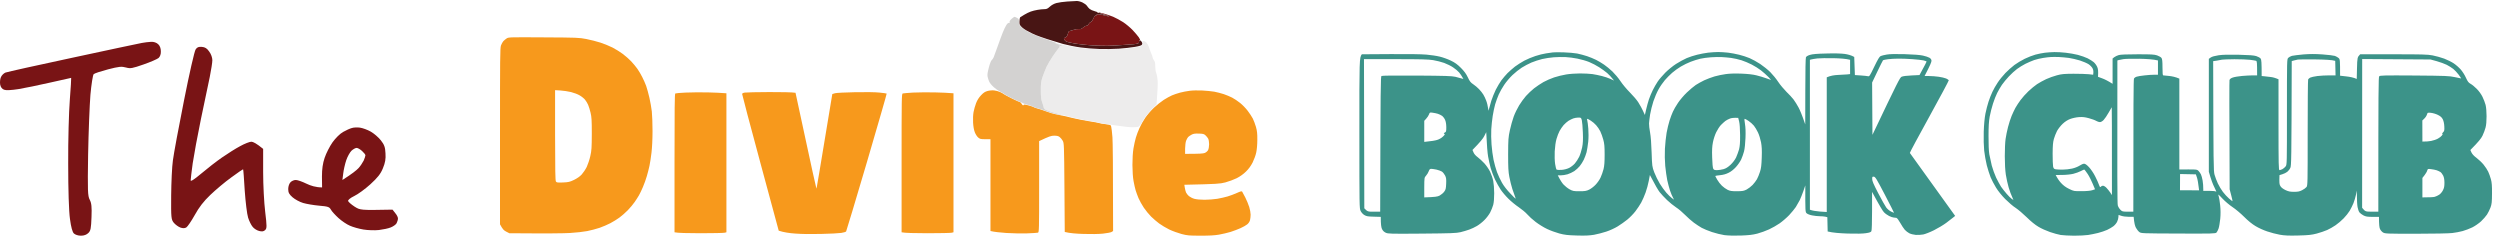 <svg width="245" height="24" viewBox="0 0 245 24" fill="none" xmlns="http://www.w3.org/2000/svg">
    <path fill-rule="evenodd" clip-rule="evenodd"
        d="M15.499 4.329C15.326 4.171 15.074 4.087 14.809 4.099C14.57 4.111 14.158 4.159 13.906 4.208C13.653 4.256 10.6 4.897 7.135 5.648C3.669 6.386 0.695 7.051 0.536 7.112C0.363 7.185 0.164 7.378 0.085 7.572C0.005 7.753 -0.022 8.08 0.018 8.298C0.071 8.552 0.204 8.721 0.403 8.794C0.589 8.867 1.08 8.842 1.797 8.734C2.395 8.637 3.802 8.346 4.917 8.092C6.019 7.838 6.949 7.632 6.975 7.632C6.989 7.644 6.936 8.613 6.843 9.774C6.75 10.948 6.67 13.756 6.683 16.067C6.683 18.596 6.75 20.714 6.856 21.452C6.962 22.263 7.095 22.735 7.241 22.88C7.374 23.001 7.652 23.098 7.931 23.098C8.237 23.098 8.489 23.001 8.661 22.831C8.887 22.614 8.927 22.372 8.967 21.282C9.007 20.278 8.967 19.903 8.794 19.576C8.595 19.201 8.582 18.717 8.635 15.159C8.675 12.969 8.781 10.319 8.861 9.29C8.954 8.262 9.1 7.354 9.179 7.269C9.259 7.185 9.896 6.979 10.587 6.797C11.662 6.519 11.914 6.495 12.352 6.616C12.79 6.737 12.963 6.701 14.078 6.313C14.742 6.083 15.406 5.793 15.539 5.684C15.685 5.551 15.778 5.309 15.764 5.031C15.764 4.74 15.672 4.486 15.499 4.329ZM20.504 5.055C20.292 4.74 20.093 4.619 19.787 4.595C19.469 4.571 19.323 4.619 19.177 4.837C19.057 4.994 18.553 7.221 18.035 9.835C17.517 12.424 17.026 15.075 16.946 15.704C16.853 16.333 16.787 17.894 16.774 19.177C16.76 21.355 16.774 21.512 17.039 21.839C17.198 22.021 17.477 22.226 17.676 22.299C17.915 22.384 18.101 22.384 18.261 22.287C18.38 22.214 18.752 21.67 19.084 21.077C19.495 20.326 19.96 19.721 20.611 19.104C21.128 18.608 22.044 17.834 22.669 17.386C23.293 16.926 23.81 16.575 23.823 16.587C23.85 16.599 23.916 17.531 23.983 18.669C24.062 19.806 24.209 21.004 24.315 21.331C24.421 21.67 24.62 22.069 24.766 22.238C24.899 22.408 25.191 22.589 25.404 22.638C25.682 22.71 25.842 22.686 25.988 22.541C26.16 22.372 26.16 22.178 25.988 20.75C25.881 19.879 25.788 18.124 25.788 16.878V14.591C25.125 14.046 24.793 13.889 24.633 13.889C24.461 13.889 23.97 14.082 23.532 14.324C23.093 14.554 22.297 15.062 21.752 15.438C21.208 15.813 20.292 16.527 19.721 17.011C19.017 17.604 18.685 17.809 18.685 17.676C18.685 17.555 18.778 16.805 18.885 16.006C19.004 15.208 19.363 13.247 19.695 11.65C20.026 10.053 20.411 8.201 20.558 7.536C20.69 6.87 20.81 6.132 20.81 5.902C20.81 5.66 20.69 5.297 20.504 5.055ZM36.33 12.896C36.011 12.715 35.534 12.545 35.282 12.509C35.029 12.473 34.671 12.485 34.485 12.545C34.299 12.594 33.914 12.763 33.622 12.933C33.317 13.102 32.892 13.526 32.586 13.949C32.307 14.348 31.962 15.026 31.816 15.462C31.63 16.006 31.551 16.563 31.551 17.313L31.564 18.366C30.953 18.366 30.435 18.197 30.037 18.003C29.639 17.809 29.174 17.64 29.002 17.64C28.842 17.628 28.603 17.725 28.484 17.846C28.351 17.967 28.245 18.257 28.245 18.523C28.245 18.874 28.338 19.044 28.67 19.334C28.909 19.54 29.373 19.794 29.705 19.891C30.037 19.988 30.741 20.109 31.285 20.157C32.148 20.23 32.281 20.278 32.427 20.544C32.52 20.714 32.852 21.077 33.17 21.367C33.489 21.658 33.994 21.997 34.286 22.117C34.578 22.251 35.175 22.42 35.613 22.493C36.051 22.565 36.729 22.589 37.14 22.541C37.538 22.493 38.07 22.384 38.295 22.287C38.534 22.19 38.8 22.009 38.866 21.875C38.932 21.742 38.999 21.537 38.999 21.428C39.012 21.307 38.892 21.065 38.733 20.883L38.468 20.544C35.321 20.605 35.308 20.605 34.737 20.242C34.419 20.036 34.139 19.782 34.113 19.697C34.1 19.588 34.339 19.395 34.711 19.213C35.069 19.044 35.773 18.535 36.291 18.064C37.007 17.41 37.3 17.047 37.525 16.49C37.751 15.946 37.817 15.571 37.777 15.026C37.751 14.421 37.658 14.179 37.326 13.756C37.1 13.465 36.649 13.078 36.33 12.896ZM33.635 17.011C33.675 16.66 33.807 16.079 33.927 15.716C34.047 15.353 34.286 14.929 34.445 14.772C34.604 14.627 34.83 14.494 34.95 14.494C35.056 14.494 35.295 14.627 35.48 14.796C35.666 14.966 35.812 15.147 35.812 15.22C35.812 15.292 35.733 15.522 35.64 15.74C35.534 15.946 35.308 16.297 35.122 16.49C34.936 16.684 34.511 17.035 33.555 17.64L33.635 17.011Z"
        fill="#791415" />
    <path fill-rule="evenodd" clip-rule="evenodd"
        d="M53.292 3.662C56.541 3.68 56.763 3.687 57.456 3.824C57.857 3.899 58.486 4.062 58.855 4.18C59.224 4.305 59.751 4.518 60.031 4.661C60.311 4.805 60.756 5.08 61.017 5.274C61.277 5.467 61.665 5.805 61.869 6.024C62.072 6.242 62.352 6.58 62.479 6.767C62.612 6.955 62.816 7.305 62.937 7.548C63.064 7.792 63.236 8.179 63.325 8.423C63.407 8.667 63.553 9.185 63.642 9.579C63.731 9.973 63.84 10.579 63.878 10.922C63.916 11.266 63.948 12.135 63.948 12.86C63.948 13.634 63.903 14.497 63.846 14.965C63.795 15.409 63.706 15.984 63.649 16.246C63.592 16.515 63.477 16.971 63.388 17.265C63.306 17.558 63.134 18.033 63.007 18.327C62.886 18.621 62.708 18.983 62.619 19.139C62.53 19.296 62.339 19.589 62.199 19.795C62.059 20.002 61.754 20.364 61.525 20.602C61.296 20.833 60.928 21.164 60.699 21.326C60.47 21.495 60.069 21.739 59.809 21.876C59.548 22.014 59.077 22.214 58.76 22.326C58.442 22.432 57.901 22.576 57.551 22.645C57.202 22.713 56.445 22.801 55.867 22.832C55.288 22.87 53.718 22.889 49.916 22.857L49.61 22.701C49.375 22.582 49.261 22.47 49 21.982V13.359C49 5.68 49.006 4.705 49.095 4.455C49.153 4.299 49.261 4.105 49.337 4.024C49.413 3.943 49.566 3.824 49.668 3.755C49.852 3.643 50.011 3.643 53.292 3.662ZM54.398 13.253C54.404 16.715 54.417 17.696 54.481 17.79C54.55 17.89 54.633 17.902 55.167 17.883C55.714 17.858 55.828 17.833 56.248 17.633C56.566 17.477 56.82 17.302 57.005 17.102C57.157 16.934 57.38 16.602 57.501 16.359C57.615 16.115 57.774 15.64 57.85 15.296C57.977 14.747 57.99 14.484 57.997 13.11C57.997 11.791 57.977 11.466 57.876 11.047C57.812 10.773 57.704 10.423 57.634 10.266C57.564 10.11 57.431 9.885 57.329 9.766C57.234 9.648 56.998 9.454 56.808 9.348C56.623 9.235 56.242 9.092 55.962 9.023C55.682 8.954 55.218 8.885 54.926 8.867L54.398 8.835V13.253ZM97.416 8.86C97.588 8.873 97.861 8.948 98.02 9.023C98.179 9.098 98.319 9.179 98.338 9.204C98.357 9.229 98.713 9.423 99.133 9.635C99.552 9.841 99.921 10.016 99.959 10.01C99.991 10.01 100.067 10.085 100.118 10.173C100.169 10.26 100.233 10.329 100.258 10.329C100.284 10.329 100.322 10.298 100.341 10.266C100.36 10.229 100.544 10.254 100.83 10.335C101.085 10.41 101.307 10.485 101.326 10.51C101.345 10.535 101.498 10.591 101.676 10.635C101.848 10.679 102.235 10.804 102.534 10.922C102.833 11.035 103.234 11.16 103.424 11.191C103.615 11.229 103.99 11.304 104.251 11.36C104.512 11.416 105.001 11.529 105.332 11.61C105.662 11.691 106.324 11.816 106.794 11.891C107.265 11.96 107.678 12.041 107.716 12.06C107.748 12.085 108.021 12.128 108.314 12.166C108.835 12.228 108.854 12.241 108.899 12.422C108.93 12.522 108.981 12.991 109.019 13.453C109.051 13.915 109.083 16.171 109.083 22.639L108.937 22.732C108.86 22.782 108.485 22.851 108.098 22.895C107.672 22.939 106.928 22.951 106.19 22.926C105.523 22.907 104.836 22.857 104.346 22.732L104.315 18.39C104.283 14.122 104.276 14.04 104.149 13.797C104.073 13.659 103.933 13.491 103.838 13.422C103.717 13.328 103.571 13.297 103.31 13.297C103.017 13.297 102.839 13.353 101.835 13.828V18.296C101.835 22.495 101.829 22.764 101.72 22.801C101.663 22.82 101.18 22.851 100.659 22.87C100.131 22.889 99.215 22.87 98.624 22.832C98.026 22.788 97.435 22.732 97.066 22.639V13.641H96.558C96.094 13.641 96.03 13.622 95.852 13.466C95.744 13.372 95.598 13.141 95.528 12.953C95.445 12.735 95.382 12.391 95.362 12.016C95.343 11.672 95.362 11.235 95.407 10.985C95.451 10.741 95.566 10.348 95.655 10.11C95.776 9.804 95.922 9.573 96.144 9.335C96.386 9.079 96.532 8.985 96.78 8.917C96.952 8.867 97.238 8.842 97.416 8.86ZM117.793 8.867C118.194 8.885 118.741 8.942 119.001 8.985C119.262 9.035 119.675 9.142 119.923 9.223C120.165 9.304 120.54 9.46 120.75 9.567C120.96 9.679 121.309 9.91 121.532 10.091C121.761 10.273 122.091 10.616 122.276 10.86C122.46 11.097 122.683 11.441 122.778 11.622C122.867 11.803 123.007 12.172 123.083 12.435C123.191 12.822 123.223 13.078 123.217 13.703C123.217 14.178 123.172 14.665 123.109 14.953C123.058 15.209 122.893 15.646 122.759 15.921C122.581 16.265 122.384 16.54 122.104 16.815C121.843 17.071 121.526 17.296 121.195 17.465C120.915 17.602 120.413 17.79 120.082 17.877C119.536 18.015 119.313 18.033 116.064 18.108L116.109 18.39C116.134 18.546 116.185 18.752 116.229 18.858C116.274 18.958 116.401 19.121 116.509 19.214C116.624 19.308 116.859 19.433 117.043 19.483C117.247 19.539 117.641 19.577 118.048 19.577C118.417 19.577 118.97 19.533 119.288 19.483C119.599 19.427 120.057 19.327 120.305 19.252C120.546 19.183 120.953 19.027 121.208 18.914C121.564 18.752 121.685 18.721 121.729 18.777C121.761 18.821 121.901 19.083 122.041 19.358C122.18 19.633 122.352 20.052 122.428 20.295C122.505 20.533 122.562 20.87 122.562 21.045C122.562 21.214 122.53 21.464 122.498 21.589C122.46 21.726 122.346 21.895 122.225 21.989C122.111 22.082 121.818 22.251 121.576 22.357C121.328 22.47 120.896 22.632 120.604 22.726C120.318 22.814 119.803 22.932 119.459 22.995C119.027 23.07 118.486 23.101 117.634 23.095C116.528 23.095 116.369 23.082 115.791 22.932C115.441 22.838 114.894 22.639 114.583 22.489C114.265 22.332 113.826 22.07 113.597 21.901C113.368 21.733 113.012 21.426 112.809 21.226C112.605 21.02 112.281 20.633 112.097 20.358C111.912 20.083 111.677 19.658 111.575 19.421C111.474 19.177 111.346 18.827 111.289 18.64C111.232 18.452 111.143 18.04 111.086 17.733C111.022 17.377 110.984 16.802 110.978 16.171C110.978 15.534 111.016 14.94 111.079 14.547C111.137 14.203 111.245 13.722 111.315 13.484C111.385 13.241 111.544 12.822 111.671 12.547C111.791 12.272 112.039 11.822 112.23 11.547C112.415 11.272 112.796 10.829 113.082 10.56C113.362 10.298 113.801 9.948 114.055 9.785C114.309 9.623 114.665 9.429 114.85 9.348C115.034 9.267 115.39 9.148 115.644 9.079C115.899 9.01 116.325 8.929 116.585 8.898C116.846 8.86 117.393 8.848 117.793 8.867ZM116.439 13.428C116.382 13.491 116.287 13.659 116.236 13.797C116.185 13.934 116.147 14.272 116.14 14.559V15.078C117.622 15.078 117.914 15.053 118.08 14.984C118.207 14.928 118.34 14.809 118.397 14.703C118.448 14.597 118.493 14.347 118.493 14.14C118.493 13.934 118.455 13.684 118.404 13.591C118.353 13.497 118.238 13.353 118.143 13.266C117.997 13.128 117.908 13.103 117.488 13.091C117.107 13.078 116.948 13.103 116.776 13.197C116.655 13.259 116.503 13.366 116.439 13.428ZM69.346 9.054C70.026 9.073 70.719 9.098 71.189 9.142V22.764L71.011 22.807C70.916 22.832 69.854 22.857 68.646 22.857C67.438 22.857 66.37 22.832 66.103 22.764V15.984C66.103 10.623 66.116 9.192 66.179 9.16C66.224 9.135 66.675 9.098 67.184 9.073C67.692 9.048 68.665 9.042 69.346 9.054ZM75.386 9.023C76.555 9.023 77.617 9.035 77.961 9.092L78.933 13.597C79.468 16.078 79.925 18.19 80.008 18.483L80.046 18.327C80.072 18.239 80.415 16.159 80.822 13.703C81.222 11.247 81.559 9.229 81.566 9.217C81.578 9.21 81.699 9.173 81.839 9.135C81.979 9.098 82.863 9.054 83.81 9.035C84.885 9.017 85.775 9.029 86.194 9.073C86.563 9.11 86.874 9.154 86.894 9.173C86.913 9.192 86.035 12.216 84.954 15.903C83.867 19.583 82.952 22.632 82.92 22.682C82.882 22.726 82.672 22.795 82.443 22.826C82.214 22.863 81.33 22.907 80.472 22.926C79.461 22.951 78.565 22.939 77.929 22.889C77.382 22.851 76.803 22.77 76.314 22.607L74.515 15.953C73.523 12.291 72.722 9.254 72.728 9.204C72.741 9.148 72.849 9.092 73.001 9.073C73.141 9.048 74.216 9.029 75.386 9.023ZM91.599 9.054C92.279 9.073 92.972 9.098 93.442 9.142V22.764L93.264 22.807C93.169 22.832 92.107 22.857 90.899 22.857C89.691 22.857 88.623 22.832 88.356 22.764V15.984C88.356 9.585 88.362 9.198 88.464 9.16C88.528 9.142 88.979 9.104 89.469 9.073C89.958 9.048 90.918 9.042 91.599 9.054Z"
        fill="#F7991C" />
    <path
        d="M111.899 4.469C111.982 4.394 112.007 4.313 111.982 4.194V4.188C111.95 4.051 111.963 4.02 112.071 4.02C112.141 4.02 112.268 4.095 112.364 4.188C112.453 4.288 112.554 4.476 112.592 4.613C112.631 4.751 112.726 5.019 112.809 5.207C112.898 5.394 112.961 5.594 112.961 5.644C112.961 5.694 113.012 5.813 113.088 5.907C113.184 6.044 113.215 6.175 113.215 6.5C113.215 6.75 113.254 7.031 113.317 7.175C113.374 7.313 113.432 7.65 113.451 7.925C113.47 8.2 113.451 8.831 113.343 10.237L112.942 10.643C112.726 10.868 112.44 11.187 112.313 11.362C112.192 11.53 111.995 11.836 111.887 12.03C111.766 12.255 111.632 12.405 111.55 12.43C111.467 12.455 111.187 12.474 110.927 12.468C110.666 12.468 109.992 12.393 109.432 12.305C108.873 12.218 108.301 12.136 108.161 12.124C108.021 12.105 107.824 12.061 107.716 12.03C107.614 11.993 107.137 11.905 106.667 11.83C106.196 11.761 105.478 11.618 105.077 11.512C104.677 11.412 103.958 11.224 103.488 11.093C103.017 10.968 102.553 10.812 102.458 10.749C102.356 10.693 102.28 10.593 102.28 10.53C102.28 10.474 102.216 10.256 102.14 10.049C102.025 9.737 102.006 9.543 102 8.862C102 8.137 102.019 7.994 102.178 7.519C102.28 7.225 102.451 6.794 102.56 6.55C102.674 6.307 102.954 5.832 103.189 5.488C103.418 5.144 103.672 4.794 103.755 4.713C103.882 4.588 103.888 4.557 103.806 4.507C103.742 4.469 103.784 4.465 103.933 4.494C104.06 4.513 104.13 4.513 104.098 4.482C104.066 4.451 103.869 4.376 103.653 4.319C103.443 4.263 103.31 4.213 103.361 4.213C103.411 4.207 103.844 4.307 104.314 4.419C104.829 4.551 105.567 4.676 106.158 4.738C106.768 4.801 107.709 4.838 108.638 4.838C109.7 4.838 110.259 4.813 110.577 4.744C110.819 4.694 111.194 4.638 111.403 4.619C111.632 4.594 111.829 4.538 111.899 4.469Z"
        fill="#EDECEC" />
    <path fill-rule="evenodd" clip-rule="evenodd"
        d="M107.621 1.215C107.671 1.215 107.919 1.265 108.161 1.327C108.403 1.39 108.822 1.534 109.083 1.64C109.344 1.752 109.789 1.99 110.068 2.171C110.348 2.352 110.761 2.702 110.99 2.939C111.219 3.177 111.486 3.496 111.594 3.646C111.721 3.825 111.757 3.923 111.702 3.939C111.664 3.945 111.626 4.02 111.626 4.102C111.626 4.214 111.582 4.252 111.359 4.295C111.206 4.32 110.984 4.352 110.863 4.352C110.742 4.352 110.323 4.383 109.941 4.414C109.56 4.445 108.911 4.483 108.511 4.489C108.11 4.495 107.392 4.47 106.921 4.439C106.451 4.408 105.732 4.333 105.332 4.264C104.868 4.189 104.543 4.108 104.442 4.033C104.353 3.964 104.276 3.864 104.264 3.808C104.257 3.752 104.289 3.708 104.327 3.708C104.372 3.714 104.454 3.664 104.511 3.602C104.569 3.539 104.639 3.396 104.658 3.289C104.677 3.177 104.734 3.071 104.772 3.058C104.817 3.046 105.014 2.989 105.204 2.927C105.395 2.864 105.637 2.833 105.745 2.846C105.891 2.871 105.98 2.839 106.139 2.702C106.254 2.602 106.406 2.521 106.476 2.521C106.546 2.521 106.629 2.458 106.667 2.383C106.705 2.302 106.8 2.202 106.889 2.165C106.985 2.115 107.093 1.971 107.156 1.802C107.233 1.611 107.307 1.517 107.379 1.521C107.443 1.521 107.481 1.496 107.462 1.459C107.443 1.421 107.519 1.396 107.633 1.396C107.748 1.396 108.034 1.452 108.269 1.521C108.511 1.59 108.701 1.627 108.701 1.602C108.701 1.571 108.434 1.477 108.116 1.384C107.792 1.296 107.57 1.215 107.621 1.215Z"
        fill="#791415" />
    <path
        d="M98.942 2.161C98.916 2.09 98.98 1.988 99.133 1.855V1.848C99.26 1.742 99.387 1.648 99.419 1.648C99.457 1.648 99.571 1.698 99.673 1.755C99.845 1.855 99.864 1.898 99.864 2.148C99.858 2.386 99.896 2.467 100.074 2.648C100.194 2.767 100.506 2.986 100.773 3.129C101.046 3.279 101.294 3.398 101.326 3.398C101.358 3.398 101.466 3.442 101.561 3.492C101.663 3.548 102.197 3.742 102.757 3.929C103.316 4.117 103.66 4.254 103.52 4.242C103.323 4.217 103.348 4.235 103.653 4.317C103.869 4.379 104.066 4.454 104.098 4.485C104.13 4.517 104.06 4.517 103.933 4.498C103.785 4.469 103.742 4.473 103.806 4.51C103.888 4.56 103.882 4.592 103.755 4.716C103.672 4.798 103.418 5.148 103.189 5.491C102.954 5.835 102.674 6.31 102.56 6.554C102.452 6.797 102.28 7.228 102.178 7.522C102.019 7.997 102 8.141 102 8.866C102.006 9.547 102.026 9.74 102.14 10.053C102.216 10.259 102.28 10.478 102.28 10.534C102.28 10.596 102.375 10.703 102.49 10.771C102.598 10.834 103.043 10.984 103.469 11.096C103.895 11.209 104.238 11.309 104.232 11.315C104.225 11.328 103.946 11.271 103.615 11.203C103.284 11.134 102.769 10.984 102.471 10.865C102.172 10.753 101.816 10.64 101.676 10.615C101.536 10.59 101.377 10.534 101.326 10.49C101.275 10.453 101.046 10.365 100.818 10.303C100.589 10.246 100.372 10.178 100.341 10.153C100.309 10.128 100.105 10.04 99.896 9.959C99.686 9.878 99.273 9.684 98.974 9.534C98.675 9.378 98.401 9.222 98.37 9.184C98.338 9.147 98.179 9.059 98.02 8.984C97.861 8.909 97.575 8.709 97.384 8.541C97.194 8.372 96.99 8.122 96.933 7.984C96.876 7.853 96.806 7.628 96.78 7.491C96.748 7.31 96.787 7.072 96.907 6.616C96.996 6.26 97.117 5.954 97.181 5.897C97.244 5.847 97.333 5.716 97.378 5.616C97.422 5.516 97.6 5.035 97.766 4.554C97.937 4.073 98.16 3.454 98.274 3.179C98.382 2.904 98.541 2.573 98.63 2.442C98.726 2.298 98.821 2.223 98.878 2.242C98.948 2.267 98.961 2.242 98.942 2.161Z"
        fill="#D3D2D1" />
    <path
        d="M103.532 0.298C103.736 0.242 104.219 0.173 104.601 0.148C104.982 0.123 105.402 0.098 105.522 0.098C105.643 0.092 105.898 0.154 106.082 0.242C106.26 0.329 106.463 0.473 106.521 0.573C106.578 0.667 106.699 0.804 106.788 0.879C106.883 0.954 107.099 1.054 107.284 1.098C107.468 1.142 107.595 1.204 107.57 1.235C107.544 1.273 107.595 1.285 107.691 1.267C107.786 1.254 107.849 1.26 107.837 1.292C107.824 1.317 108.015 1.385 108.256 1.448C108.504 1.504 108.701 1.573 108.701 1.604C108.701 1.629 108.511 1.591 108.275 1.523C108.034 1.454 107.748 1.398 107.64 1.398C107.519 1.398 107.443 1.423 107.462 1.46C107.481 1.498 107.443 1.523 107.385 1.523C107.309 1.519 107.235 1.612 107.163 1.804C107.093 1.966 106.991 2.11 106.908 2.148C106.826 2.185 106.724 2.279 106.686 2.366C106.635 2.454 106.546 2.523 106.476 2.523C106.406 2.523 106.254 2.604 106.146 2.704C105.98 2.841 105.891 2.872 105.745 2.847C105.637 2.835 105.395 2.866 105.205 2.929C105.014 2.991 104.817 3.047 104.779 3.06C104.734 3.072 104.677 3.179 104.658 3.291C104.639 3.397 104.569 3.541 104.512 3.604C104.454 3.666 104.372 3.716 104.333 3.71C104.289 3.71 104.257 3.753 104.27 3.81C104.276 3.866 104.353 3.966 104.442 4.035C104.543 4.11 104.868 4.191 105.332 4.266C105.732 4.335 106.451 4.41 106.921 4.441C107.392 4.472 108.11 4.497 108.511 4.491C108.911 4.485 109.56 4.447 109.941 4.416C110.323 4.385 110.742 4.353 110.863 4.353C110.984 4.353 111.206 4.322 111.359 4.297C111.582 4.253 111.626 4.216 111.626 4.103C111.626 4.016 111.664 3.96 111.721 3.96C111.772 3.96 111.855 4.035 111.9 4.122C111.957 4.241 111.957 4.31 111.906 4.385C111.855 4.46 111.632 4.528 111.206 4.597C110.857 4.66 110.164 4.735 109.655 4.772C109.146 4.803 108.307 4.822 107.78 4.803C107.258 4.791 106.413 4.722 105.904 4.653C105.395 4.585 104.626 4.428 104.187 4.31C103.749 4.185 103.049 3.972 102.63 3.835C102.21 3.697 101.708 3.522 101.517 3.441C101.326 3.366 101.155 3.291 101.135 3.272C101.116 3.254 100.932 3.154 100.722 3.054C100.512 2.954 100.239 2.766 100.118 2.641C99.915 2.435 99.896 2.385 99.908 2.079C99.915 1.891 99.947 1.723 99.972 1.698C99.997 1.673 100.182 1.56 100.372 1.448C100.563 1.329 100.849 1.192 101.008 1.135C101.167 1.079 101.466 0.998 101.676 0.967C101.886 0.929 102.184 0.898 102.337 0.898C102.566 0.898 102.655 0.86 102.89 0.648C103.081 0.479 103.291 0.367 103.532 0.298Z"
        fill="#481514" />
    <path fill-rule="evenodd" clip-rule="evenodd"
        d="M153.227 5.129C153.697 5.142 154.301 5.199 154.561 5.244C154.822 5.295 155.26 5.416 155.533 5.505C155.8 5.594 156.2 5.759 156.416 5.867C156.638 5.982 156.988 6.185 157.197 6.332C157.407 6.472 157.775 6.777 158.017 7.006C158.252 7.235 158.614 7.661 158.811 7.96C159.007 8.259 159.414 8.742 159.712 9.041C160.011 9.34 160.379 9.766 160.532 9.995C160.684 10.224 160.9 10.599 161.199 11.267L161.319 10.739C161.383 10.453 161.51 10.002 161.593 9.741C161.682 9.48 161.853 9.067 161.98 8.819C162.101 8.57 162.317 8.202 162.456 7.992C162.596 7.782 162.933 7.394 163.193 7.127C163.46 6.859 163.93 6.472 164.248 6.268C164.565 6.064 165.035 5.81 165.296 5.696C165.556 5.587 166.013 5.435 166.312 5.365C166.611 5.288 167.093 5.199 167.392 5.161C167.69 5.129 168.129 5.098 168.376 5.098C168.624 5.098 169.062 5.129 169.361 5.161C169.659 5.199 170.142 5.288 170.441 5.365C170.739 5.435 171.197 5.587 171.457 5.696C171.717 5.804 172.187 6.064 172.505 6.274C172.816 6.484 173.261 6.84 173.49 7.069C173.718 7.298 174.068 7.725 174.264 8.023C174.461 8.322 174.83 8.755 175.071 8.997C175.319 9.232 175.636 9.575 175.77 9.753C175.91 9.938 176.126 10.288 176.259 10.536C176.392 10.784 176.596 11.255 176.913 12.19L176.92 8.958C176.92 6.942 176.945 5.689 176.983 5.606C177.021 5.53 177.18 5.435 177.377 5.378C177.618 5.301 178.076 5.263 178.952 5.244C179.74 5.218 180.4 5.238 180.762 5.282C181.08 5.327 181.417 5.409 181.715 5.581L181.779 7.356L182.35 7.394C182.668 7.413 182.985 7.451 183.062 7.47C183.195 7.508 183.246 7.438 183.671 6.548C184.034 5.797 184.18 5.556 184.307 5.492C184.402 5.454 184.669 5.384 184.904 5.346C185.19 5.295 185.787 5.282 186.67 5.308C187.514 5.333 188.169 5.384 188.448 5.447C188.689 5.498 188.975 5.594 189.083 5.657C189.21 5.734 189.28 5.829 189.286 5.944C189.299 6.052 189.178 6.363 188.607 7.451H189.051C189.293 7.451 189.718 7.483 189.985 7.521C190.258 7.559 190.589 7.635 190.722 7.693C190.855 7.756 190.97 7.833 190.982 7.864C190.995 7.896 190.138 9.505 189.077 11.426C188.01 13.354 187.152 14.956 187.165 14.988C187.184 15.02 188.188 16.426 191.605 21.158L191.427 21.304C191.325 21.387 191.014 21.628 190.735 21.838C190.455 22.048 189.909 22.373 189.528 22.563C189.147 22.754 188.67 22.939 188.48 22.977C188.289 23.015 187.959 23.034 187.749 23.021C187.54 23.002 187.254 22.932 187.114 22.862C186.974 22.792 186.771 22.633 186.67 22.519C186.562 22.398 186.365 22.093 186.225 21.845C186.072 21.571 185.92 21.368 185.844 21.349C185.774 21.336 185.653 21.317 185.571 21.317C185.494 21.317 185.298 21.247 185.126 21.164C184.961 21.081 184.732 20.916 184.624 20.795C184.51 20.681 184.205 20.185 183.462 18.804V20.668C183.462 21.775 183.436 22.576 183.398 22.652C183.348 22.748 183.227 22.799 182.871 22.85C182.573 22.901 181.95 22.913 181.08 22.888C180.33 22.862 179.606 22.811 179.111 22.684L179.079 21.285L178.87 21.234C178.762 21.209 178.507 21.189 178.317 21.189C178.126 21.189 177.79 21.151 177.58 21.107C177.364 21.069 177.129 20.973 177.053 20.903C176.92 20.782 176.913 20.725 176.92 18.168L176.729 18.728C176.621 19.033 176.462 19.434 176.373 19.619C176.278 19.797 176.106 20.102 175.992 20.286C175.871 20.464 175.579 20.827 175.338 21.081C175.103 21.329 174.677 21.698 174.404 21.889C174.125 22.08 173.661 22.347 173.363 22.481C173.064 22.621 172.549 22.805 172.219 22.894C171.743 23.015 171.4 23.053 170.568 23.085C169.907 23.104 169.316 23.085 168.98 23.04C168.681 22.996 168.141 22.862 167.773 22.741C167.405 22.614 166.947 22.43 166.757 22.322C166.566 22.214 166.223 21.985 165.994 21.819C165.766 21.654 165.385 21.31 165.137 21.062C164.889 20.808 164.502 20.477 164.26 20.325C164.025 20.172 163.625 19.848 163.371 19.606C163.123 19.37 162.793 19.014 162.647 18.83C162.501 18.639 162.228 18.187 161.688 17.151L161.58 17.723C161.523 18.041 161.383 18.55 161.269 18.868C161.154 19.186 160.964 19.625 160.837 19.854C160.71 20.083 160.456 20.464 160.265 20.712C160.075 20.961 159.719 21.323 159.477 21.52C159.236 21.717 158.811 22.016 158.531 22.188C158.252 22.36 157.75 22.589 157.419 22.697C157.089 22.811 156.543 22.945 156.213 23.009C155.749 23.085 155.355 23.104 154.529 23.079C153.621 23.053 153.348 23.021 152.814 22.881C152.465 22.786 151.925 22.589 151.608 22.436C151.29 22.29 150.795 21.978 150.502 21.756C150.204 21.533 149.835 21.196 149.677 21.011C149.518 20.827 149.143 20.515 148.845 20.312C148.546 20.115 148.089 19.739 147.822 19.472C147.555 19.211 147.218 18.811 147.066 18.582C146.914 18.353 146.666 17.914 146.513 17.596C146.367 17.278 146.177 16.782 146.088 16.483C146.005 16.184 145.891 15.669 145.834 15.338C145.777 15.007 145.713 14.333 145.65 12.953L145.459 13.334C145.345 13.563 145.078 13.907 144.303 14.695L144.405 14.937C144.462 15.084 144.627 15.268 144.818 15.408C144.989 15.535 145.281 15.809 145.472 16.012C145.662 16.222 145.91 16.585 146.031 16.833C146.145 17.081 146.285 17.475 146.336 17.723C146.386 17.971 146.431 18.505 146.431 18.932C146.431 19.434 146.399 19.822 146.336 20.076C146.278 20.286 146.139 20.63 146.031 20.833C145.916 21.043 145.669 21.374 145.472 21.565C145.281 21.762 144.951 22.023 144.741 22.144C144.538 22.264 144.195 22.43 143.985 22.5C143.776 22.576 143.388 22.691 143.128 22.754C142.715 22.85 142.207 22.869 139.349 22.894C136.224 22.92 136.033 22.913 135.798 22.805C135.62 22.716 135.512 22.608 135.43 22.43C135.36 22.264 135.315 22.016 135.315 21.253L134.629 21.234C134.058 21.221 133.911 21.196 133.708 21.075C133.575 20.999 133.416 20.827 133.346 20.681C133.219 20.433 133.219 20.299 133.219 13.029C133.213 5.791 133.219 5.632 133.46 5.32L136.249 5.301C137.919 5.288 139.336 5.308 139.793 5.352C140.212 5.39 140.797 5.473 141.095 5.549C141.394 5.619 141.877 5.791 142.175 5.937C142.588 6.134 142.823 6.306 143.166 6.65C143.496 6.98 143.681 7.228 143.846 7.578C144.03 7.973 144.125 8.093 144.379 8.259C144.544 8.373 144.805 8.583 144.945 8.736C145.091 8.888 145.281 9.124 145.364 9.264C145.453 9.404 145.58 9.677 145.65 9.868C145.726 10.059 145.802 10.364 145.878 10.854L145.935 10.631C145.967 10.51 146.062 10.167 146.151 9.868C146.247 9.569 146.444 9.086 146.59 8.787C146.742 8.488 146.99 8.074 147.142 7.864C147.295 7.655 147.568 7.343 147.739 7.165C147.911 6.993 148.241 6.707 148.463 6.529C148.692 6.357 149.105 6.096 149.384 5.944C149.664 5.797 150.147 5.594 150.464 5.492C150.782 5.384 151.252 5.269 151.512 5.231C151.773 5.193 152.078 5.149 152.179 5.136C152.281 5.117 152.757 5.117 153.227 5.129ZM151.131 5.785C150.833 5.855 150.363 6.014 150.083 6.128C149.804 6.249 149.378 6.472 149.13 6.631C148.883 6.79 148.476 7.114 148.216 7.362C147.962 7.604 147.6 8.03 147.415 8.31C147.225 8.59 146.983 9.016 146.875 9.264C146.768 9.512 146.609 9.938 146.526 10.218C146.45 10.498 146.336 11.013 146.285 11.363C146.228 11.713 146.17 12.298 146.145 12.667C146.126 13.036 146.132 13.71 146.17 14.161C146.202 14.613 146.291 15.287 146.367 15.656C146.444 16.025 146.596 16.566 146.704 16.864C146.818 17.163 147.034 17.634 147.193 17.908C147.377 18.232 147.682 18.626 148.038 18.989C148.552 19.529 148.584 19.549 148.489 19.313C148.432 19.173 148.305 18.817 148.209 18.518C148.114 18.219 147.981 17.691 147.917 17.341C147.816 16.82 147.797 16.419 147.797 15.115C147.803 13.646 147.816 13.468 147.968 12.762C148.057 12.342 148.228 11.744 148.343 11.426C148.457 11.108 148.698 10.618 148.876 10.326C149.048 10.04 149.353 9.626 149.543 9.41C149.734 9.194 150.09 8.857 150.337 8.659C150.585 8.469 150.998 8.189 151.258 8.043C151.519 7.896 151.989 7.693 152.306 7.585C152.624 7.483 153.151 7.349 153.481 7.298C153.812 7.241 154.428 7.197 154.847 7.197C155.266 7.197 155.806 7.228 156.054 7.26C156.302 7.298 156.721 7.381 156.988 7.451C157.261 7.521 157.642 7.648 157.832 7.737L158.182 7.896C157.89 7.527 157.667 7.305 157.502 7.158C157.331 7.012 156.981 6.758 156.721 6.592C156.46 6.421 156.016 6.192 155.736 6.077C155.457 5.963 154.942 5.816 154.593 5.746C154.244 5.676 153.716 5.606 153.418 5.594C153.119 5.581 152.605 5.587 152.275 5.613C151.944 5.638 151.43 5.715 151.131 5.785ZM166.617 5.759C166.376 5.816 165.963 5.944 165.69 6.052C165.423 6.153 164.984 6.363 164.724 6.522C164.464 6.675 164.076 6.955 163.867 7.139C163.657 7.324 163.333 7.648 163.155 7.858C162.971 8.074 162.691 8.475 162.539 8.755C162.38 9.035 162.152 9.563 162.031 9.932C161.91 10.3 161.77 10.873 161.713 11.204C161.662 11.534 161.612 11.935 161.605 12.094C161.599 12.253 161.643 12.654 161.707 12.985C161.777 13.366 161.834 14.098 161.859 14.956C161.904 16.305 161.91 16.33 162.12 16.896C162.241 17.214 162.482 17.704 162.66 17.997C162.831 18.283 163.123 18.683 163.301 18.887C163.473 19.084 163.714 19.32 163.835 19.409L164.051 19.568C163.867 19.224 163.746 18.925 163.663 18.677C163.581 18.429 163.46 17.977 163.39 17.66C163.327 17.341 163.238 16.712 163.193 16.26C163.149 15.758 163.136 15.096 163.162 14.575C163.187 14.104 163.263 13.398 163.327 13.016C163.397 12.635 163.524 12.088 163.619 11.808C163.708 11.528 163.854 11.14 163.943 10.949C164.025 10.758 164.248 10.37 164.438 10.091C164.622 9.811 165.01 9.353 165.302 9.073C165.594 8.793 165.994 8.456 166.185 8.329C166.376 8.202 166.75 7.998 167.011 7.871C167.271 7.75 167.728 7.578 168.027 7.489C168.326 7.406 168.821 7.298 169.139 7.26C169.501 7.209 170.06 7.19 170.663 7.216C171.285 7.241 171.794 7.298 172.124 7.381C172.403 7.445 172.829 7.578 173.077 7.667C173.324 7.763 173.534 7.833 173.553 7.833C173.572 7.833 173.439 7.686 173.267 7.508C173.089 7.33 172.778 7.05 172.569 6.891C172.359 6.726 171.959 6.478 171.679 6.332C171.4 6.185 170.942 5.994 170.663 5.905C170.384 5.816 169.926 5.715 169.647 5.676C169.367 5.645 168.954 5.6 168.726 5.594C168.497 5.581 168.027 5.587 167.678 5.613C167.328 5.638 166.852 5.702 166.611 5.759H166.617ZM177.51 5.823L177.37 5.861V20.553C177.618 20.649 177.987 20.7 178.355 20.732L179.022 20.776V7.578C179.403 7.413 179.746 7.362 180.134 7.343C180.483 7.33 180.889 7.305 181.035 7.292L181.309 7.26V5.861C180.94 5.759 180.318 5.715 179.689 5.702C179.06 5.689 178.342 5.702 178.101 5.727C177.86 5.759 177.593 5.797 177.51 5.823ZM184.535 5.905C184.51 5.937 184.256 6.433 183.976 7.025L183.468 8.087L183.5 13.214C186.003 7.96 186.193 7.597 186.358 7.521C186.479 7.464 186.847 7.413 187.33 7.394L188.111 7.356C188.651 6.37 188.804 6.064 188.804 6.039C188.804 6.007 188.67 5.956 188.499 5.918C188.334 5.88 187.845 5.829 187.406 5.797C186.968 5.766 186.358 5.74 186.041 5.746C185.723 5.746 185.266 5.772 185.024 5.804C184.783 5.835 184.561 5.88 184.535 5.905ZM133.702 20.414C134.013 20.738 134.051 20.751 134.636 20.744H135.258C135.29 8.329 135.303 7.502 135.385 7.445C135.449 7.406 136.694 7.394 138.847 7.406C141.629 7.426 142.283 7.445 142.626 7.527C142.855 7.585 143.122 7.655 143.223 7.686L143.414 7.737C143.255 7.445 143.109 7.241 142.995 7.101C142.874 6.961 142.607 6.732 142.397 6.599C142.194 6.459 141.8 6.268 141.527 6.166C141.261 6.071 140.771 5.944 140.447 5.893C139.99 5.816 139.209 5.797 136.763 5.797H133.67L133.702 20.414ZM139.768 11.63L139.577 11.84V13.907C140.289 13.837 140.644 13.773 140.829 13.716C141.032 13.659 141.261 13.525 141.4 13.392C141.597 13.207 141.623 13.156 141.546 13.112C141.464 13.067 141.476 13.048 141.591 12.991C141.724 12.927 141.737 12.87 141.737 12.457C141.731 12.151 141.692 11.91 141.616 11.744C141.559 11.604 141.419 11.426 141.318 11.35C141.216 11.28 141.032 11.191 140.911 11.153C140.79 11.115 140.555 11.064 140.397 11.045C140.117 11.007 140.111 11.013 140.041 11.216C139.996 11.331 139.876 11.515 139.768 11.63ZM153.71 11.84C153.577 11.929 153.361 12.113 153.234 12.259C153.113 12.399 152.935 12.66 152.84 12.832C152.745 13.004 152.611 13.354 152.535 13.621C152.452 13.907 152.389 14.384 152.363 14.829C152.344 15.255 152.357 15.77 152.402 16.069C152.44 16.349 152.51 16.597 152.554 16.629C152.592 16.654 152.814 16.661 153.043 16.648C153.297 16.629 153.577 16.553 153.774 16.457C153.945 16.375 154.199 16.177 154.333 16.025C154.466 15.872 154.656 15.58 154.758 15.37C154.86 15.16 154.987 14.74 155.05 14.447C155.133 14.028 155.146 13.697 155.12 12.985C155.101 12.476 155.057 11.935 155.019 11.789C154.949 11.522 154.942 11.522 154.676 11.522C154.529 11.522 154.307 11.56 154.186 11.604C154.066 11.649 153.85 11.751 153.71 11.84ZM169.081 11.859C168.973 11.941 168.783 12.12 168.649 12.253C168.516 12.393 168.313 12.705 168.192 12.953C168.071 13.194 167.925 13.64 167.868 13.939C167.786 14.352 167.767 14.702 167.792 15.433C167.805 15.993 167.849 16.445 167.894 16.527C167.957 16.648 168.021 16.674 168.268 16.674C168.434 16.674 168.719 16.629 168.904 16.578C169.145 16.508 169.335 16.387 169.596 16.146C169.812 15.942 170.021 15.669 170.136 15.433C170.231 15.223 170.364 14.861 170.428 14.638C170.504 14.327 170.536 13.977 170.53 13.239C170.523 12.628 170.491 12.12 170.434 11.903L170.345 11.553C169.907 11.528 169.666 11.566 169.526 11.623C169.386 11.674 169.183 11.783 169.081 11.859ZM155.654 12.603C155.685 12.991 155.685 13.493 155.647 13.888C155.609 14.244 155.533 14.715 155.482 14.925C155.425 15.134 155.304 15.459 155.209 15.656C155.114 15.847 154.942 16.127 154.815 16.279C154.695 16.432 154.453 16.648 154.282 16.769C154.104 16.884 153.805 17.023 153.615 17.081C153.424 17.138 153.126 17.183 152.961 17.183H152.662C152.91 17.672 153.088 17.939 153.227 18.086C153.361 18.232 153.621 18.442 153.812 18.55C154.129 18.722 154.199 18.741 154.79 18.741C155.336 18.741 155.469 18.715 155.743 18.582C155.914 18.499 156.2 18.283 156.365 18.105C156.537 17.927 156.759 17.615 156.854 17.405C156.956 17.195 157.083 16.82 157.146 16.578C157.229 16.247 157.254 15.872 157.254 15.147C157.254 14.358 157.229 14.066 157.121 13.684C157.051 13.417 156.918 13.055 156.829 12.87C156.74 12.686 156.556 12.418 156.422 12.272C156.295 12.126 156.06 11.922 155.901 11.827C155.743 11.725 155.59 11.643 155.558 11.643C155.527 11.649 155.52 11.719 155.552 11.808C155.577 11.897 155.628 12.253 155.654 12.603ZM171.057 13.525C171.038 14.053 170.981 14.581 170.917 14.829C170.86 15.052 170.733 15.414 170.638 15.624C170.536 15.834 170.307 16.171 170.117 16.375C169.901 16.61 169.64 16.82 169.399 16.934C169.132 17.068 168.872 17.138 168.554 17.17C168.3 17.195 168.097 17.227 168.097 17.246C168.097 17.259 168.179 17.424 168.287 17.609C168.389 17.793 168.599 18.06 168.745 18.2C168.897 18.346 169.145 18.524 169.304 18.601C169.539 18.715 169.698 18.741 170.225 18.741C170.79 18.734 170.892 18.715 171.177 18.569C171.349 18.474 171.609 18.276 171.756 18.124C171.902 17.971 172.092 17.717 172.181 17.564C172.27 17.405 172.403 17.074 172.48 16.833C172.594 16.483 172.626 16.177 172.651 15.433C172.677 14.708 172.657 14.346 172.581 13.939C172.524 13.64 172.391 13.207 172.283 12.985C172.175 12.756 171.997 12.457 171.883 12.317C171.768 12.177 171.533 11.967 171.362 11.852C171.19 11.738 171.019 11.643 170.981 11.643C170.942 11.649 170.949 11.814 171.006 12.139C171.063 12.469 171.082 12.927 171.057 13.525ZM139.755 17.214C139.584 17.405 139.584 17.405 139.577 18.372V19.345C140.682 19.307 140.873 19.275 141.083 19.167C141.235 19.084 141.432 18.919 141.527 18.792C141.68 18.588 141.705 18.486 141.724 18.009C141.743 17.551 141.731 17.424 141.616 17.195C141.54 17.049 141.4 16.877 141.305 16.814C141.21 16.756 140.975 16.667 140.784 16.623C140.594 16.585 140.359 16.546 140.27 16.546C140.136 16.546 140.085 16.591 140.016 16.782C139.971 16.915 139.85 17.106 139.755 17.214ZM184.065 18.932C184.396 19.561 184.745 20.191 184.847 20.331C184.948 20.471 185.158 20.649 185.31 20.725C185.469 20.802 185.602 20.859 185.615 20.852C185.621 20.846 185.221 20.051 184.72 19.091C183.906 17.532 183.786 17.335 183.64 17.316C183.487 17.303 183.475 17.316 183.475 17.539C183.468 17.73 183.608 18.054 184.065 18.932ZM201.329 5.104C201.603 5.098 202.104 5.129 202.441 5.168C202.784 5.199 203.318 5.301 203.635 5.378C203.946 5.46 204.378 5.613 204.588 5.715C204.798 5.823 205.064 5.988 205.185 6.09C205.306 6.192 205.458 6.402 205.528 6.561C205.611 6.758 205.642 6.949 205.604 7.527L206.017 7.68C206.246 7.763 206.563 7.915 207.033 8.214V5.734L207.205 5.6C207.3 5.53 207.497 5.435 207.637 5.397C207.802 5.346 208.431 5.32 209.479 5.32C210.819 5.32 211.118 5.333 211.397 5.428C211.581 5.492 211.778 5.606 211.829 5.683C211.899 5.791 211.924 6.014 211.924 6.605C211.924 7.184 211.943 7.387 212.001 7.387C212.045 7.387 212.312 7.413 212.591 7.445C212.871 7.476 213.207 7.546 213.576 7.705V16.61L214.446 16.604C215.278 16.604 215.329 16.61 215.456 16.75C215.532 16.826 215.634 16.979 215.691 17.087C215.742 17.189 215.818 17.462 215.856 17.691C215.894 17.914 215.926 18.238 215.926 18.709L216.51 18.703C216.904 18.703 217.126 18.734 217.184 18.785C217.228 18.83 217.152 18.639 217.012 18.359C216.866 18.079 216.688 17.621 216.466 16.833V5.766L216.656 5.632C216.777 5.549 217.05 5.473 217.419 5.416C217.812 5.358 218.416 5.346 219.388 5.365C220.436 5.39 220.868 5.422 221.115 5.498C221.306 5.562 221.49 5.664 221.547 5.746C221.617 5.855 221.643 6.077 221.643 7.451L221.909 7.476C222.062 7.496 222.341 7.527 222.532 7.546C222.722 7.566 222.97 7.629 223.294 7.769V12.221C223.294 16.133 223.307 16.674 223.389 16.674C223.44 16.674 223.567 16.629 223.675 16.578C223.777 16.521 223.923 16.4 223.993 16.305C224.12 16.133 224.12 16.063 224.12 10.962C224.12 5.88 224.12 5.791 224.247 5.67C224.317 5.6 224.482 5.511 224.609 5.473C224.742 5.441 225.25 5.378 225.739 5.333C226.406 5.282 226.876 5.282 227.613 5.333C228.153 5.371 228.699 5.441 228.82 5.479C228.941 5.524 229.106 5.619 229.188 5.689C229.322 5.816 229.328 5.874 229.328 7.419L229.944 7.489C230.287 7.527 230.656 7.597 230.961 7.737L230.986 6.669C231.011 5.664 231.018 5.6 231.297 5.32H234.556C237.363 5.32 237.884 5.333 238.392 5.428C238.716 5.492 239.231 5.632 239.536 5.746C239.84 5.861 240.26 6.071 240.469 6.211C240.679 6.351 240.984 6.618 241.155 6.815C241.32 7.006 241.555 7.368 241.663 7.623C241.835 7.998 241.917 8.106 242.127 8.221C242.267 8.297 242.54 8.52 242.731 8.717C242.934 8.92 243.169 9.251 243.283 9.486C243.397 9.709 243.531 10.072 243.588 10.281C243.645 10.517 243.683 10.943 243.683 11.395C243.683 11.859 243.652 12.259 243.582 12.508C243.531 12.717 243.391 13.074 243.283 13.303C243.143 13.582 242.921 13.869 242.095 14.702L242.203 14.944C242.28 15.103 242.451 15.293 242.699 15.472C242.908 15.63 243.22 15.923 243.391 16.133C243.563 16.343 243.766 16.654 243.848 16.833C243.931 17.004 244.045 17.335 244.109 17.564C244.198 17.882 244.223 18.2 244.217 18.963C244.211 19.816 244.191 20 244.071 20.331C243.995 20.541 243.836 20.852 243.728 21.024C243.613 21.196 243.353 21.495 243.143 21.692C242.927 21.889 242.553 22.15 242.286 22.284C242.019 22.411 241.594 22.576 241.333 22.646C241.073 22.716 240.615 22.805 240.317 22.837C240.012 22.875 238.456 22.907 236.76 22.907C233.857 22.907 233.736 22.901 233.533 22.78C233.419 22.71 233.285 22.551 233.235 22.43C233.177 22.296 233.139 22.01 233.139 21.253H232.517C232.002 21.253 231.85 21.228 231.615 21.107C231.462 21.03 231.285 20.891 231.221 20.808C231.158 20.719 231.075 20.49 231.043 20.299C231.005 20.102 230.973 19.663 230.967 18.677L230.884 19.091C230.84 19.313 230.726 19.689 230.637 19.917C230.541 20.14 230.376 20.483 230.262 20.668C230.148 20.859 229.887 21.183 229.678 21.399C229.468 21.616 229.112 21.921 228.884 22.074C228.655 22.233 228.287 22.442 228.058 22.544C227.829 22.646 227.372 22.799 227.042 22.888C226.533 23.021 226.241 23.053 225.231 23.079C224.285 23.104 223.891 23.085 223.421 23.002C223.091 22.945 222.532 22.799 222.182 22.678C221.833 22.563 221.319 22.328 221.039 22.156C220.715 21.965 220.309 21.635 219.928 21.253C219.597 20.922 219.083 20.49 218.784 20.293C218.486 20.096 218.041 19.72 217.8 19.459C217.368 19.002 217.355 18.995 217.431 19.23C217.476 19.364 217.539 19.765 217.577 20.121C217.622 20.566 217.628 20.986 217.584 21.444C217.546 21.806 217.476 22.239 217.419 22.398C217.368 22.551 217.273 22.729 217.215 22.792C217.107 22.894 216.847 22.901 213.468 22.888C209.898 22.875 209.835 22.869 209.657 22.741C209.555 22.665 209.409 22.481 209.326 22.328C209.231 22.156 209.155 21.889 209.098 21.247H208.621C208.361 21.247 208.031 21.202 207.891 21.151C207.751 21.101 207.63 21.062 207.618 21.062C207.611 21.062 207.605 21.151 207.605 21.266C207.605 21.38 207.548 21.59 207.478 21.73C207.415 21.87 207.249 22.067 207.116 22.169C206.983 22.271 206.703 22.436 206.494 22.532C206.284 22.627 205.884 22.761 205.604 22.831C205.325 22.901 204.886 22.989 204.632 23.028C204.378 23.066 203.769 23.098 203.267 23.098C202.771 23.091 202.181 23.066 201.952 23.028C201.723 22.989 201.253 22.862 200.904 22.741C200.555 22.621 200.04 22.392 199.761 22.22C199.443 22.035 199.017 21.686 198.617 21.291C198.268 20.948 197.779 20.534 197.537 20.375C197.29 20.223 196.832 19.828 196.515 19.51C196.165 19.154 195.81 18.715 195.613 18.391C195.429 18.092 195.187 17.634 195.079 17.373C194.971 17.106 194.806 16.578 194.705 16.197C194.609 15.809 194.495 15.166 194.45 14.765C194.406 14.308 194.387 13.614 194.406 12.921C194.431 12.177 194.489 11.585 194.571 11.14C194.647 10.771 194.781 10.243 194.876 9.963C194.965 9.684 195.136 9.251 195.251 9.009C195.365 8.761 195.6 8.348 195.778 8.087C195.95 7.82 196.293 7.406 196.528 7.158C196.769 6.91 197.163 6.554 197.41 6.37C197.652 6.192 198.109 5.912 198.427 5.759C198.738 5.606 199.214 5.422 199.475 5.352C199.735 5.282 200.148 5.199 200.396 5.168C200.637 5.136 201.063 5.11 201.329 5.104ZM200.237 5.676C199.977 5.715 199.576 5.81 199.348 5.886C199.119 5.969 198.732 6.134 198.49 6.255C198.243 6.376 197.874 6.611 197.665 6.764C197.455 6.923 197.093 7.247 196.871 7.489C196.642 7.731 196.337 8.1 196.191 8.31C196.051 8.52 195.842 8.876 195.727 9.105C195.613 9.327 195.422 9.804 195.314 10.154C195.2 10.504 195.054 11.076 194.99 11.426C194.908 11.891 194.876 12.399 194.876 13.334C194.87 14.11 194.901 14.804 194.952 15.115C195.003 15.395 195.111 15.891 195.194 16.228C195.283 16.559 195.473 17.087 195.619 17.405C195.772 17.717 195.988 18.117 196.102 18.296C196.223 18.467 196.464 18.779 196.642 18.983C196.82 19.192 197.042 19.415 197.137 19.479L197.315 19.599C197.08 19.078 196.934 18.671 196.845 18.359C196.75 18.041 196.629 17.481 196.572 17.119C196.508 16.693 196.47 16.031 196.47 15.306C196.47 14.677 196.502 13.913 196.547 13.621C196.585 13.322 196.699 12.794 196.788 12.444C196.877 12.094 197.036 11.604 197.137 11.363C197.239 11.115 197.41 10.758 197.512 10.568C197.62 10.37 197.849 10.027 198.014 9.804C198.179 9.575 198.528 9.187 198.782 8.946C199.043 8.698 199.424 8.386 199.634 8.246C199.843 8.106 200.243 7.89 200.523 7.756C200.802 7.629 201.272 7.457 201.571 7.381C202.028 7.254 202.276 7.235 203.191 7.228C203.781 7.228 204.461 7.247 204.696 7.273L205.128 7.324C205.179 7.019 205.147 6.847 205.077 6.707C205.014 6.58 204.842 6.402 204.683 6.293C204.524 6.192 204.137 6.026 203.826 5.925C203.508 5.829 203.025 5.715 202.746 5.676C202.466 5.638 202.022 5.6 201.761 5.587C201.501 5.581 201.158 5.575 200.999 5.587C200.84 5.594 200.497 5.632 200.237 5.676ZM207.63 5.886L207.503 5.925C207.484 17.367 207.497 19.968 207.542 20.121C207.573 20.255 207.688 20.445 207.796 20.553C207.973 20.732 208.012 20.744 208.526 20.744H209.066C209.066 10.11 209.085 7.788 209.13 7.705C209.161 7.635 209.282 7.546 209.396 7.515C209.511 7.476 209.86 7.419 210.178 7.387C210.489 7.349 210.914 7.324 211.111 7.324H211.48V5.925C211.06 5.816 210.368 5.772 209.669 5.759C208.971 5.746 208.253 5.766 208.081 5.797C207.904 5.829 207.707 5.867 207.63 5.886ZM217.241 5.944L216.891 5.994C216.917 16.241 216.923 16.737 217.025 17.119C217.088 17.341 217.234 17.73 217.349 17.977C217.463 18.219 217.685 18.595 217.844 18.804C218.003 19.014 218.27 19.307 218.441 19.453C218.613 19.599 218.765 19.72 218.784 19.72C218.803 19.72 218.746 19.459 218.657 19.135L218.505 18.55C218.467 10.364 218.473 7.922 218.492 7.845C218.517 7.75 218.619 7.667 218.797 7.604C218.949 7.546 219.356 7.476 219.705 7.445C220.055 7.413 220.531 7.387 220.766 7.387H221.198C221.198 6.071 221.185 5.982 221.084 5.956C221.026 5.937 220.76 5.893 220.499 5.861C220.239 5.829 219.553 5.804 218.975 5.804C218.397 5.81 217.851 5.829 217.755 5.848C217.666 5.874 217.431 5.912 217.241 5.944ZM224.812 5.925L224.59 5.988C224.564 15.834 224.552 16.241 224.45 16.457C224.393 16.591 224.253 16.756 224.152 16.839C224.044 16.922 223.834 17.03 223.675 17.074L223.389 17.163C223.358 17.952 223.377 18.079 223.485 18.245C223.561 18.378 223.739 18.512 223.974 18.626C224.272 18.766 224.431 18.798 224.818 18.798C225.2 18.798 225.358 18.766 225.606 18.639C225.778 18.556 225.974 18.41 226.038 18.327C226.152 18.175 226.152 17.939 226.152 13.029C226.152 10.205 226.171 7.845 226.197 7.788C226.222 7.731 226.317 7.648 226.406 7.604C226.495 7.559 226.807 7.489 227.105 7.451C227.404 7.413 227.924 7.387 228.261 7.387H228.884L228.852 5.963C228.553 5.867 227.772 5.835 226.915 5.823C226.057 5.816 225.288 5.816 225.2 5.835C225.111 5.848 224.939 5.886 224.812 5.925ZM231.488 20.363C231.799 20.738 231.812 20.744 232.441 20.744H233.076C233.076 8.513 233.089 7.559 233.165 7.476C233.247 7.387 233.628 7.381 236.614 7.4C239.752 7.426 240.006 7.438 240.571 7.559C240.901 7.635 241.181 7.693 241.193 7.686C241.2 7.68 241.092 7.515 240.952 7.324C240.806 7.127 240.571 6.879 240.425 6.758C240.279 6.643 239.987 6.459 239.777 6.351C239.567 6.249 239.123 6.084 238.792 5.994L238.189 5.829L231.494 5.785L231.488 20.363ZM206.157 11.757C206.036 11.884 205.89 11.967 205.795 11.967C205.706 11.967 205.541 11.916 205.426 11.846C205.318 11.776 204.994 11.662 204.715 11.585C204.321 11.477 204.099 11.452 203.73 11.477C203.464 11.496 203.089 11.579 202.873 11.662C202.632 11.751 202.365 11.922 202.143 12.132C201.952 12.31 201.704 12.628 201.59 12.832C201.482 13.042 201.342 13.398 201.279 13.621C201.19 13.939 201.164 14.282 201.158 15.052C201.158 15.611 201.177 16.177 201.202 16.311C201.247 16.515 201.285 16.553 201.457 16.591C201.571 16.61 201.882 16.629 202.143 16.623C202.403 16.623 202.816 16.578 203.064 16.521C203.318 16.464 203.629 16.343 203.794 16.235C203.953 16.127 204.15 16.044 204.239 16.044C204.347 16.044 204.499 16.146 204.715 16.375C204.899 16.572 205.16 16.947 205.325 17.278C205.49 17.596 205.649 17.958 205.693 18.092C205.731 18.226 205.788 18.327 205.827 18.327C205.858 18.327 205.903 18.302 205.922 18.264C205.941 18.232 206.017 18.2 206.093 18.2C206.176 18.2 206.328 18.296 206.436 18.41C206.544 18.524 206.709 18.728 206.805 18.868L206.97 19.122C206.97 12.444 206.964 10.51 206.951 10.51C206.944 10.51 206.811 10.746 206.652 11.026C206.494 11.312 206.271 11.636 206.157 11.757ZM237.586 11.617L237.389 11.808L237.395 13.875C237.763 13.881 238.043 13.85 238.253 13.811C238.462 13.773 238.761 13.671 238.919 13.582C239.078 13.5 239.256 13.354 239.313 13.271C239.389 13.163 239.402 13.118 239.345 13.118C239.307 13.118 239.332 13.055 239.415 12.972C239.548 12.845 239.561 12.781 239.542 12.38C239.529 12.094 239.472 11.852 239.389 11.681C239.288 11.496 239.167 11.388 238.913 11.261C238.723 11.165 238.418 11.076 238.233 11.057C237.91 11.026 237.903 11.026 237.84 11.229C237.808 11.337 237.694 11.515 237.586 11.617ZM237.605 17.17L237.395 17.437V19.345C238.157 19.345 238.481 19.32 238.602 19.288C238.723 19.256 238.926 19.161 239.046 19.078C239.167 19.002 239.332 18.804 239.409 18.645C239.523 18.429 239.555 18.257 239.555 17.914C239.555 17.615 239.517 17.392 239.434 17.214C239.364 17.074 239.243 16.915 239.161 16.858C239.078 16.807 238.913 16.724 238.792 16.686C238.672 16.648 238.424 16.597 238.246 16.578C237.929 16.534 237.922 16.54 237.865 16.718C237.84 16.82 237.719 17.023 237.605 17.17ZM203.172 17.036C202.936 17.093 202.454 17.144 202.098 17.144L201.457 17.151C201.634 17.5 201.819 17.755 201.99 17.939C202.206 18.175 202.447 18.353 202.771 18.512C203.241 18.741 203.254 18.741 204.01 18.734C204.48 18.734 204.88 18.696 205.045 18.639L205.312 18.55C204.975 17.717 204.747 17.278 204.588 17.043C204.429 16.807 204.283 16.616 204.251 16.616C204.226 16.616 204.073 16.686 203.902 16.775C203.737 16.858 203.413 16.979 203.172 17.036ZM213.639 18.645L215.513 18.652C215.43 17.933 215.361 17.583 215.303 17.405L215.195 17.087L213.646 17.055L213.639 18.645Z"
        fill="#3C9389" />
</svg>
